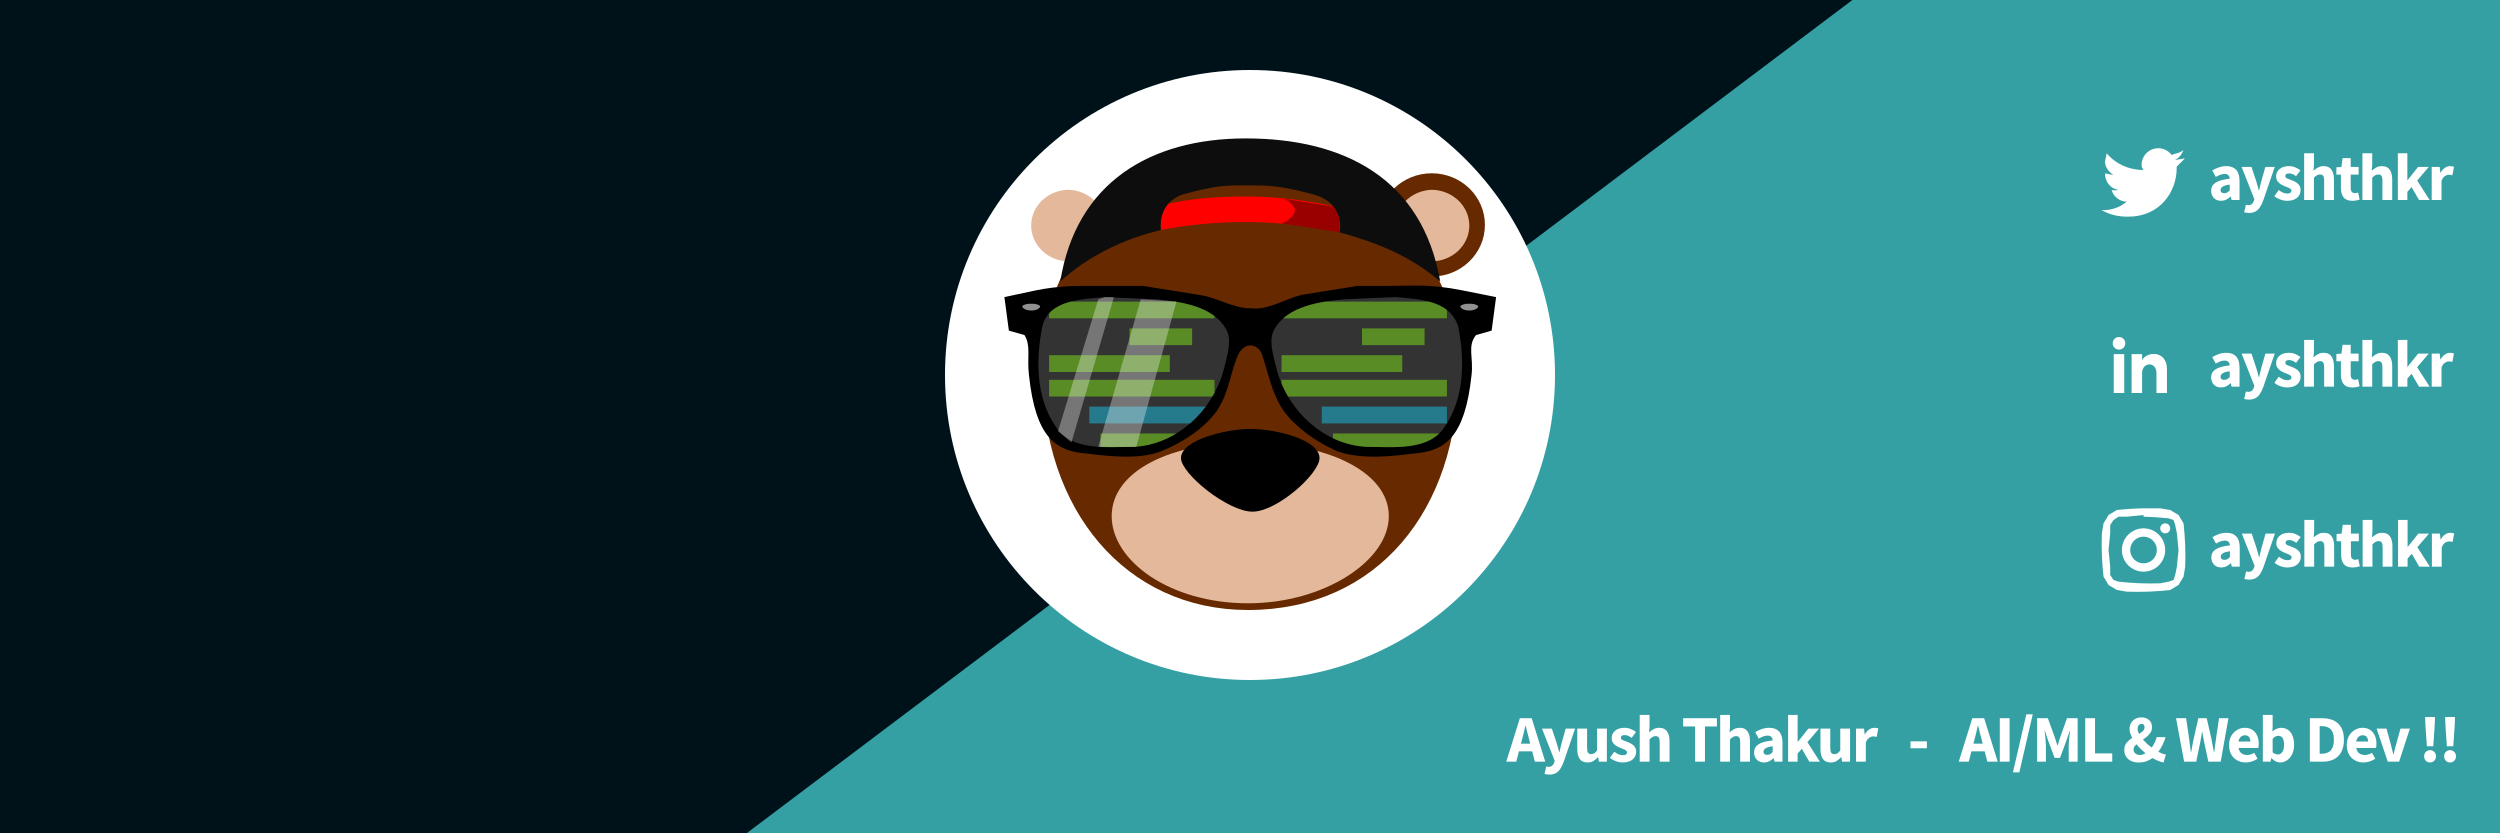 <svg xmlns="http://www.w3.org/2000/svg" xmlns:xlink="http://www.w3.org/1999/xlink" fill="none" height="500" width="1500">
  <g clip-path="url(#clip0)">
    <rect fill="#1E1E1E" height="500" width="1500"/>
    <rect fill="#001219" height="500" width="1500"/>
    <rect fill="#34a0a4" transform="rotate(-37 286 622)" height="759.9" width="1614.3" y="622" x="286"/>
    <circle fill="#fff" r="183" cy="225" cx="750"/>
    <path d="M913.2 443.8L912.56 446.2H918.12L917.52 443.8C917.173 442.493 916.813 441.107 916.44 439.64C916.093 438.173 915.747 436.76 915.4 435.4H915.24C914.92 436.787 914.587 438.213 914.24 439.68C913.92 441.12 913.573 442.493 913.2 443.8ZM903.76 457L911.92 430.92H919L927.16 457H920.92L919.32 450.8H911.36L909.76 457H903.76ZM929.505 464.76C928.918 464.76 928.398 464.72 927.945 464.64C927.518 464.56 927.105 464.467 926.705 464.36L927.745 459.88C927.931 459.907 928.145 459.947 928.385 460C928.625 460.08 928.851 460.12 929.065 460.12C930.051 460.12 930.811 459.88 931.345 459.4C931.878 458.92 932.278 458.293 932.545 457.52L932.825 456.48L925.185 437.16H931.105L933.945 445.68C934.238 446.587 934.505 447.507 934.745 448.44C934.985 449.373 935.238 450.333 935.505 451.32H935.665C935.878 450.387 936.091 449.453 936.305 448.52C936.545 447.56 936.785 446.613 937.025 445.68L939.425 437.16H945.065L938.185 457.2C937.571 458.853 936.891 460.24 936.145 461.36C935.398 462.507 934.491 463.36 933.425 463.92C932.385 464.48 931.078 464.76 929.505 464.76ZM952.524 457.48C950.364 457.48 948.791 456.773 947.804 455.36C946.844 453.92 946.364 451.96 946.364 449.48V437.16H952.244V448.72C952.244 450.133 952.444 451.12 952.844 451.68C953.244 452.213 953.871 452.48 954.724 452.48C955.471 452.48 956.097 452.307 956.604 451.96C957.111 451.613 957.657 451.053 958.244 450.28V437.16H964.124V457H959.324L958.884 454.24H958.764C957.937 455.227 957.031 456.013 956.044 456.6C955.057 457.187 953.884 457.48 952.524 457.48ZM973.538 457.48C972.232 457.48 970.885 457.227 969.498 456.72C968.138 456.213 966.952 455.547 965.938 454.72L968.578 451.04C969.485 451.707 970.352 452.227 971.178 452.6C972.032 452.947 972.872 453.12 973.698 453.12C974.578 453.12 975.218 452.973 975.618 452.68C976.018 452.36 976.218 451.947 976.218 451.44C976.218 450.987 976.018 450.613 975.618 450.32C975.245 450.027 974.752 449.76 974.138 449.52C973.525 449.253 972.872 448.987 972.178 448.72C971.378 448.4 970.578 448 969.778 447.52C969.005 447.04 968.352 446.427 967.818 445.68C967.285 444.907 967.018 443.973 967.018 442.88C967.018 441.04 967.712 439.547 969.098 438.4C970.512 437.253 972.352 436.68 974.618 436.68C976.138 436.68 977.472 436.947 978.618 437.48C979.792 437.987 980.792 438.56 981.618 439.2L978.978 442.72C978.285 442.187 977.592 441.773 976.898 441.48C976.205 441.187 975.512 441.04 974.818 441.04C973.298 441.04 972.538 441.56 972.538 442.6C972.538 443.24 972.912 443.733 973.658 444.08C974.432 444.4 975.325 444.747 976.338 445.12C977.192 445.413 978.018 445.8 978.818 446.28C979.645 446.733 980.325 447.347 980.858 448.12C981.418 448.867 981.698 449.853 981.698 451.08C981.698 452.867 981.005 454.387 979.618 455.64C978.232 456.867 976.205 457.48 973.538 457.48ZM983.833 457V428.96H989.713V435.84L989.433 439.4C990.179 438.733 991.046 438.12 992.033 437.56C993.046 436.973 994.219 436.68 995.553 436.68C997.713 436.68 999.273 437.4 1000.23 438.84C1001.22 440.253 1001.71 442.2 1001.71 444.68V457H995.833V445.44C995.833 444 995.633 443.013 995.233 442.48C994.859 441.947 994.246 441.68 993.393 441.68C992.646 441.68 992.006 441.853 991.473 442.2C990.939 442.52 990.353 442.987 989.713 443.6V457H983.833ZM1017.05 457V435.88H1009.89V430.92H1030.13V435.88H1022.97V457H1017.05ZM1032.12 457V428.96H1038V435.84L1037.72 439.4C1038.47 438.733 1039.33 438.12 1040.32 437.56C1041.33 436.973 1042.51 436.68 1043.84 436.68C1046 436.68 1047.56 437.4 1048.52 438.84C1049.51 440.253 1050 442.2 1050 444.68V457H1044.12V445.44C1044.12 444 1043.92 443.013 1043.52 442.48C1043.15 441.947 1042.53 441.68 1041.68 441.68C1040.93 441.68 1040.29 441.853 1039.76 442.2C1039.23 442.52 1038.64 442.987 1038 443.6V457H1032.12ZM1058.37 457.48C1056.56 457.48 1055.12 456.907 1054.05 455.76C1052.98 454.587 1052.45 453.16 1052.45 451.48C1052.45 449.4 1053.33 447.773 1055.09 446.6C1056.85 445.427 1059.69 444.64 1063.61 444.24C1063.56 443.36 1063.29 442.667 1062.81 442.16C1062.36 441.627 1061.58 441.36 1060.49 441.36C1059.66 441.36 1058.82 441.52 1057.97 441.84C1057.12 442.16 1056.21 442.6 1055.25 443.16L1053.13 439.28C1054.38 438.507 1055.72 437.88 1057.13 437.4C1058.57 436.92 1060.06 436.68 1061.61 436.68C1064.14 436.68 1066.09 437.413 1067.45 438.88C1068.81 440.347 1069.49 442.6 1069.49 445.64V457H1064.69L1064.29 454.96H1064.13C1063.3 455.707 1062.41 456.32 1061.45 456.8C1060.52 457.253 1059.49 457.48 1058.37 457.48ZM1060.37 452.92C1061.04 452.92 1061.61 452.773 1062.09 452.48C1062.6 452.16 1063.1 451.747 1063.61 451.24V447.76C1061.53 448.027 1060.09 448.453 1059.29 449.04C1058.49 449.6 1058.09 450.267 1058.09 451.04C1058.09 451.68 1058.29 452.16 1058.69 452.48C1059.12 452.773 1059.68 452.92 1060.37 452.92ZM1072.86 457V428.96H1078.58V445.04H1078.74L1085.02 437.16H1091.42L1084.46 445.32L1091.94 457H1085.58L1081.1 449.28L1078.58 452.12V457H1072.86ZM1098.44 457.48C1096.28 457.48 1094.7 456.773 1093.72 455.36C1092.76 453.92 1092.28 451.96 1092.28 449.48V437.16H1098.16V448.72C1098.16 450.133 1098.36 451.12 1098.76 451.68C1099.16 452.213 1099.78 452.48 1100.64 452.48C1101.38 452.48 1102.01 452.307 1102.52 451.96C1103.02 451.613 1103.57 451.053 1104.16 450.28V437.16H1110.04V457H1105.24L1104.8 454.24H1104.68C1103.85 455.227 1102.94 456.013 1101.96 456.6C1100.97 457.187 1099.8 457.48 1098.44 457.48ZM1113.61 457V437.16H1118.41L1118.81 440.64H1118.97C1119.69 439.307 1120.56 438.32 1121.57 437.68C1122.58 437.013 1123.6 436.68 1124.61 436.68C1125.17 436.68 1125.64 436.72 1126.01 436.8C1126.38 436.853 1126.7 436.947 1126.97 437.08L1126.01 442.16C1125.66 442.053 1125.32 441.973 1124.97 441.92C1124.65 441.867 1124.28 441.84 1123.85 441.84C1123.1 441.84 1122.32 442.12 1121.49 442.68C1120.69 443.213 1120.02 444.147 1119.49 445.48V457H1113.61ZM1146.29 448.96V444.8H1156.13V448.96H1146.29ZM1184.68 443.8L1184.04 446.2H1189.6L1189 443.8C1188.65 442.493 1188.29 441.107 1187.92 439.64C1187.57 438.173 1187.22 436.76 1186.88 435.4H1186.72C1186.4 436.787 1186.06 438.213 1185.72 439.68C1185.4 441.12 1185.05 442.493 1184.68 443.8ZM1175.24 457L1183.4 430.92H1190.48L1198.64 457H1192.4L1190.8 450.8H1182.84L1181.24 457H1175.24ZM1199.88 457V430.92H1205.76V457H1199.88ZM1207.76 463.4L1215.8 428.6H1219.64L1211.6 463.4H1207.76ZM1222.27 457V430.92H1228.71L1232.91 442.52C1233.18 443.267 1233.43 444.053 1233.67 444.88C1233.91 445.707 1234.16 446.52 1234.43 447.32H1234.59C1234.86 446.52 1235.1 445.707 1235.31 444.88C1235.55 444.053 1235.8 443.267 1236.07 442.52L1240.19 430.92H1246.59V457H1241.23V447.44C1241.23 446.587 1241.27 445.64 1241.35 444.6C1241.46 443.533 1241.56 442.467 1241.67 441.4C1241.8 440.333 1241.91 439.387 1241.99 438.56H1241.83L1239.71 444.76L1235.99 454.72H1232.75L1229.03 444.76L1226.95 438.56H1226.79C1226.9 439.387 1227 440.333 1227.11 441.4C1227.22 442.467 1227.31 443.533 1227.39 444.6C1227.5 445.64 1227.55 446.587 1227.55 447.44V457H1222.27ZM1251.14 457V430.92H1257.02V452.04H1267.34V457H1251.14ZM1282.57 437.24C1282.57 437.72 1282.64 438.227 1282.77 438.76C1282.93 439.293 1283.14 439.827 1283.41 440.36C1284.34 439.8 1285.13 439.213 1285.77 438.6C1286.41 437.987 1286.73 437.24 1286.73 436.36C1286.73 435.747 1286.58 435.253 1286.29 434.88C1286 434.507 1285.54 434.32 1284.93 434.32C1284.26 434.32 1283.7 434.587 1283.25 435.12C1282.8 435.627 1282.57 436.333 1282.57 437.24ZM1283.25 457.48C1281.36 457.48 1279.76 457.147 1278.45 456.48C1277.17 455.787 1276.2 454.88 1275.53 453.76C1274.89 452.613 1274.57 451.373 1274.57 450.04C1274.57 448.227 1275.04 446.76 1275.97 445.64C1276.93 444.493 1278.05 443.507 1279.33 442.68C1278.82 441.747 1278.42 440.827 1278.13 439.92C1277.86 438.987 1277.73 438.107 1277.73 437.28C1277.73 436.027 1278.01 434.893 1278.57 433.88C1279.16 432.84 1279.98 432.013 1281.05 431.4C1282.12 430.76 1283.37 430.44 1284.81 430.44C1286.78 430.44 1288.34 430.973 1289.49 432.04C1290.64 433.107 1291.21 434.547 1291.21 436.36C1291.21 437.48 1290.94 438.493 1290.41 439.4C1289.88 440.28 1289.2 441.08 1288.37 441.8C1287.54 442.493 1286.68 443.147 1285.77 443.76C1286.52 444.613 1287.33 445.453 1288.21 446.28C1289.12 447.08 1290.05 447.827 1291.01 448.52C1291.68 447.667 1292.26 446.72 1292.77 445.68C1293.28 444.64 1293.69 443.507 1294.01 442.28H1299.37C1298.89 443.853 1298.29 445.373 1297.57 446.84C1296.88 448.307 1296.02 449.72 1295.01 451.08C1295.84 451.507 1296.62 451.867 1297.37 452.16C1298.14 452.427 1298.86 452.613 1299.53 452.72L1298.13 457.48C1297.06 457.267 1295.96 456.933 1294.81 456.48C1293.69 456.027 1292.57 455.48 1291.45 454.84C1290.36 455.667 1289.13 456.32 1287.77 456.8C1286.41 457.253 1284.9 457.48 1283.25 457.48ZM1280.13 449.68C1280.13 450.667 1280.49 451.467 1281.21 452.08C1281.93 452.693 1282.86 453 1284.01 453C1285.1 453 1286.2 452.653 1287.29 451.96C1286.3 451.133 1285.34 450.267 1284.41 449.36C1283.5 448.453 1282.66 447.52 1281.89 446.56C1281.38 447.013 1280.96 447.493 1280.61 448C1280.29 448.507 1280.13 449.067 1280.13 449.68ZM1310.46 457L1305.62 430.92H1311.66L1313.46 443.12C1313.62 444.48 1313.79 445.853 1313.98 447.24C1314.16 448.6 1314.34 449.973 1314.5 451.36H1314.66C1314.92 449.973 1315.18 448.6 1315.42 447.24C1315.68 445.853 1315.95 444.48 1316.22 443.12L1319.02 430.92H1324.02L1326.82 443.12C1327.08 444.427 1327.34 445.773 1327.58 447.16C1327.84 448.547 1328.11 449.947 1328.38 451.36H1328.54C1328.72 449.947 1328.9 448.56 1329.06 447.2C1329.24 445.813 1329.43 444.453 1329.62 443.12L1331.42 430.92H1337.06L1332.42 457H1325.02L1322.46 445.16C1322.24 444.147 1322.04 443.133 1321.86 442.12C1321.7 441.08 1321.55 440.08 1321.42 439.12H1321.26C1321.1 440.08 1320.92 441.08 1320.74 442.12C1320.58 443.133 1320.39 444.147 1320.18 445.16L1317.74 457H1310.46ZM1347.48 457.48C1345.58 457.48 1343.88 457.067 1342.36 456.24C1340.84 455.413 1339.64 454.227 1338.76 452.68C1337.88 451.133 1337.44 449.267 1337.44 447.08C1337.44 444.92 1337.88 443.067 1338.76 441.52C1339.66 439.973 1340.84 438.787 1342.28 437.96C1343.72 437.107 1345.22 436.68 1346.8 436.68C1348.69 436.68 1350.25 437.107 1351.48 437.96C1352.73 438.787 1353.66 439.92 1354.28 441.36C1354.92 442.773 1355.24 444.387 1355.24 446.2C1355.24 446.707 1355.21 447.213 1355.16 447.72C1355.1 448.2 1355.05 448.56 1355 448.8H1343.12C1343.38 450.24 1343.98 451.307 1344.92 452C1345.85 452.667 1346.97 453 1348.28 453C1349.69 453 1351.12 452.56 1352.56 451.68L1354.52 455.24C1353.5 455.933 1352.37 456.48 1351.12 456.88C1349.86 457.28 1348.65 457.48 1347.48 457.48ZM1343.08 444.92H1350.24C1350.24 443.827 1349.97 442.933 1349.44 442.24C1348.93 441.52 1348.09 441.16 1346.92 441.16C1346.01 441.16 1345.2 441.48 1344.48 442.12C1343.76 442.733 1343.29 443.667 1343.08 444.92ZM1368.1 457.48C1367.22 457.48 1366.33 457.267 1365.42 456.84C1364.54 456.387 1363.71 455.733 1362.94 454.88H1362.78L1362.3 457H1357.7V428.96H1363.58V435.84L1363.42 438.88C1364.19 438.187 1365.03 437.653 1365.94 437.28C1366.85 436.88 1367.75 436.68 1368.66 436.68C1370.26 436.68 1371.65 437.093 1372.82 437.92C1373.99 438.747 1374.89 439.92 1375.5 441.44C1376.14 442.933 1376.46 444.693 1376.46 446.72C1376.46 448.987 1376.06 450.933 1375.26 452.56C1374.46 454.16 1373.42 455.387 1372.14 456.24C1370.89 457.067 1369.54 457.48 1368.1 457.48ZM1366.74 452.68C1367.75 452.68 1368.62 452.213 1369.34 451.28C1370.06 450.347 1370.42 448.867 1370.42 446.84C1370.42 443.267 1369.27 441.48 1366.98 441.48C1365.81 441.48 1364.67 442.08 1363.58 443.28V451.4C1364.11 451.88 1364.65 452.213 1365.18 452.4C1365.71 452.587 1366.23 452.68 1366.74 452.68ZM1385.92 457V430.92H1393.28C1395.94 430.92 1398.25 431.373 1400.2 432.28C1402.14 433.187 1403.65 434.6 1404.72 436.52C1405.81 438.413 1406.36 440.853 1406.36 443.84C1406.36 446.827 1405.82 449.293 1404.76 451.24C1403.69 453.187 1402.2 454.64 1400.28 455.6C1398.38 456.533 1396.16 457 1393.6 457H1385.92ZM1391.8 452.24H1392.92C1394.41 452.24 1395.7 451.973 1396.8 451.44C1397.92 450.907 1398.78 450.027 1399.4 448.8C1400.01 447.573 1400.32 445.92 1400.32 443.84C1400.32 441.76 1400.01 440.133 1399.4 438.96C1398.78 437.76 1397.92 436.92 1396.8 436.44C1395.7 435.933 1394.41 435.68 1392.92 435.68H1391.8V452.24ZM1418.11 457.48C1416.21 457.48 1414.51 457.067 1412.99 456.24C1411.47 455.413 1410.27 454.227 1409.39 452.68C1408.51 451.133 1408.07 449.267 1408.07 447.08C1408.07 444.92 1408.51 443.067 1409.39 441.52C1410.29 439.973 1411.47 438.787 1412.91 437.96C1414.35 437.107 1415.85 436.68 1417.43 436.68C1419.32 436.68 1420.88 437.107 1422.11 437.96C1423.36 438.787 1424.29 439.92 1424.91 441.36C1425.55 442.773 1425.87 444.387 1425.87 446.2C1425.87 446.707 1425.84 447.213 1425.79 447.72C1425.73 448.2 1425.68 448.56 1425.63 448.8H1413.75C1414.01 450.24 1414.61 451.307 1415.55 452C1416.48 452.667 1417.6 453 1418.91 453C1420.32 453 1421.75 452.56 1423.19 451.68L1425.15 455.24C1424.13 455.933 1423 456.48 1421.75 456.88C1420.49 457.28 1419.28 457.48 1418.11 457.48ZM1413.71 444.92H1420.87C1420.87 443.827 1420.6 442.933 1420.07 442.24C1419.56 441.52 1418.72 441.16 1417.55 441.16C1416.64 441.16 1415.83 441.48 1415.11 442.12C1414.39 442.733 1413.92 443.667 1413.71 444.92ZM1432.66 457L1425.98 437.16H1431.9L1434.46 446.52C1434.72 447.507 1434.98 448.52 1435.22 449.56C1435.48 450.573 1435.75 451.6 1436.02 452.64H1436.18C1436.42 451.6 1436.66 450.573 1436.9 449.56C1437.16 448.52 1437.43 447.507 1437.7 446.52L1440.3 437.16H1445.94L1439.46 457H1432.66ZM1456.12 447.76L1455.28 435.52L1455.08 430.2H1461L1460.8 435.52L1459.96 447.76H1456.12ZM1458.04 457.48C1457.03 457.48 1456.18 457.133 1455.48 456.44C1454.82 455.72 1454.48 454.84 1454.48 453.8C1454.48 452.733 1454.82 451.853 1455.48 451.16C1456.18 450.44 1457.03 450.08 1458.04 450.08C1459.06 450.08 1459.9 450.44 1460.56 451.16C1461.26 451.853 1461.6 452.733 1461.6 453.8C1461.6 454.84 1461.26 455.72 1460.56 456.44C1459.9 457.133 1459.06 457.48 1458.04 457.48ZM1468.12 447.76L1467.28 435.52L1467.08 430.2H1473L1472.8 435.52L1471.96 447.76H1468.12ZM1470.04 457.48C1469.02 457.48 1468.17 457.133 1467.48 456.44C1466.81 455.72 1466.48 454.84 1466.48 453.8C1466.48 452.733 1466.81 451.853 1467.48 451.16C1468.17 450.44 1469.02 450.08 1470.04 450.08C1471.05 450.08 1471.89 450.44 1472.56 451.16C1473.25 451.853 1473.6 452.733 1473.6 453.8C1473.6 454.84 1473.25 455.72 1472.56 456.44C1471.89 457.133 1471.05 457.48 1470.04 457.48Z" fill="white"/>
    <path d="M1332.6 232.48C1330.79 232.48 1329.35 231.907 1328.28 230.76C1327.21 229.587 1326.68 228.16 1326.68 226.48C1326.68 224.4 1327.56 222.773 1329.32 221.6C1331.08 220.427 1333.92 219.64 1337.84 219.24C1337.79 218.36 1337.52 217.667 1337.04 217.16C1336.59 216.627 1335.81 216.36 1334.72 216.36C1333.89 216.36 1333.05 216.52 1332.2 216.84C1331.35 217.16 1330.44 217.6 1329.48 218.16L1327.36 214.28C1328.61 213.507 1329.95 212.88 1331.36 212.4C1332.8 211.92 1334.29 211.68 1335.84 211.68C1338.37 211.68 1340.32 212.413 1341.68 213.88C1343.04 215.347 1343.72 217.6 1343.72 220.64V232H1338.92L1338.52 229.96H1338.36C1337.53 230.707 1336.64 231.32 1335.68 231.8C1334.75 232.253 1333.72 232.48 1332.6 232.48ZM1334.6 227.92C1335.27 227.92 1335.84 227.773 1336.32 227.48C1336.83 227.16 1337.33 226.747 1337.84 226.24V222.76C1335.76 223.027 1334.32 223.453 1333.52 224.04C1332.72 224.6 1332.32 225.267 1332.32 226.04C1332.32 226.68 1332.52 227.16 1332.92 227.48C1333.35 227.773 1333.91 227.92 1334.6 227.92ZM1349.29 239.76C1348.71 239.76 1348.19 239.72 1347.73 239.64C1347.31 239.56 1346.89 239.467 1346.49 239.36L1347.53 234.88C1347.72 234.907 1347.93 234.947 1348.17 235C1348.41 235.08 1348.64 235.12 1348.85 235.12C1349.84 235.12 1350.6 234.88 1351.13 234.4C1351.67 233.92 1352.07 233.293 1352.33 232.52L1352.61 231.48L1344.97 212.16H1350.89L1353.73 220.68C1354.03 221.587 1354.29 222.507 1354.53 223.44C1354.77 224.373 1355.03 225.333 1355.29 226.32H1355.45C1355.67 225.387 1355.88 224.453 1356.09 223.52C1356.33 222.56 1356.57 221.613 1356.81 220.68L1359.21 212.16H1364.85L1357.97 232.2C1357.36 233.853 1356.68 235.24 1355.93 236.36C1355.19 237.507 1354.28 238.36 1353.21 238.92C1352.17 239.48 1350.87 239.76 1349.29 239.76ZM1372.19 232.48C1370.89 232.48 1369.54 232.227 1368.15 231.72C1366.79 231.213 1365.61 230.547 1364.59 229.72L1367.23 226.04C1368.14 226.707 1369.01 227.227 1369.83 227.6C1370.69 227.947 1371.53 228.12 1372.35 228.12C1373.23 228.12 1373.87 227.973 1374.27 227.68C1374.67 227.36 1374.87 226.947 1374.87 226.44C1374.87 225.987 1374.67 225.613 1374.27 225.32C1373.9 225.027 1373.41 224.76 1372.79 224.52C1372.18 224.253 1371.53 223.987 1370.83 223.72C1370.03 223.4 1369.23 223 1368.43 222.52C1367.66 222.04 1367.01 221.427 1366.47 220.68C1365.94 219.907 1365.67 218.973 1365.67 217.88C1365.67 216.04 1366.37 214.547 1367.75 213.4C1369.17 212.253 1371.01 211.68 1373.27 211.68C1374.79 211.68 1376.13 211.947 1377.27 212.48C1378.45 212.987 1379.45 213.56 1380.27 214.2L1377.63 217.72C1376.94 217.187 1376.25 216.773 1375.55 216.48C1374.86 216.187 1374.17 216.04 1373.47 216.04C1371.95 216.04 1371.19 216.56 1371.19 217.6C1371.19 218.24 1371.57 218.733 1372.31 219.08C1373.09 219.4 1373.98 219.747 1374.99 220.12C1375.85 220.413 1376.67 220.8 1377.47 221.28C1378.3 221.733 1378.98 222.347 1379.51 223.12C1380.07 223.867 1380.35 224.853 1380.35 226.08C1380.35 227.867 1379.66 229.387 1378.27 230.64C1376.89 231.867 1374.86 232.48 1372.19 232.48ZM1382.49 232V203.96H1388.37V210.84L1388.09 214.4C1388.83 213.733 1389.7 213.12 1390.69 212.56C1391.7 211.973 1392.87 211.68 1394.21 211.68C1396.37 211.68 1397.93 212.4 1398.89 213.84C1399.87 215.253 1400.37 217.2 1400.37 219.68V232H1394.49V220.44C1394.49 219 1394.29 218.013 1393.89 217.48C1393.51 216.947 1392.9 216.68 1392.05 216.68C1391.3 216.68 1390.66 216.853 1390.13 217.2C1389.59 217.52 1389.01 217.987 1388.37 218.6V232H1382.49ZM1411.38 232.48C1408.93 232.48 1407.17 231.773 1406.1 230.36C1405.06 228.947 1404.54 227.093 1404.54 224.8V216.76H1401.82V212.4L1404.86 212.16L1405.54 206.88H1410.42V212.16H1415.18V216.76H1410.42V224.72C1410.42 225.84 1410.65 226.653 1411.1 227.16C1411.58 227.64 1412.21 227.88 1412.98 227.88C1413.3 227.88 1413.62 227.84 1413.94 227.76C1414.29 227.68 1414.59 227.587 1414.86 227.48L1415.78 231.76C1415.27 231.92 1414.65 232.08 1413.9 232.24C1413.18 232.4 1412.34 232.48 1411.38 232.48ZM1417.45 232V203.96H1423.33V210.84L1423.05 214.4C1423.8 213.733 1424.66 213.12 1425.65 212.56C1426.66 211.973 1427.84 211.68 1429.17 211.68C1431.33 211.68 1432.89 212.4 1433.85 213.84C1434.84 215.253 1435.33 217.2 1435.33 219.68V232H1429.45V220.44C1429.45 219 1429.25 218.013 1428.85 217.48C1428.48 216.947 1427.86 216.68 1427.01 216.68C1426.26 216.68 1425.62 216.853 1425.09 217.2C1424.56 217.52 1423.97 217.987 1423.33 218.6V232H1417.45ZM1438.7 232V203.96H1444.42V220.04H1444.58L1450.86 212.16H1457.26L1450.3 220.32L1457.78 232H1451.42L1446.94 224.28L1444.42 227.12V232H1438.7ZM1459.02 232V212.16H1463.82L1464.22 215.64H1464.38C1465.1 214.307 1465.96 213.32 1466.98 212.68C1467.99 212.013 1469 211.68 1470.02 211.68C1470.58 211.68 1471.04 211.72 1471.42 211.8C1471.79 211.853 1472.11 211.947 1472.38 212.08L1471.42 217.16C1471.07 217.053 1470.72 216.973 1470.38 216.92C1470.06 216.867 1469.68 216.84 1469.26 216.84C1468.51 216.84 1467.72 217.12 1466.9 217.68C1466.1 218.213 1465.43 219.147 1464.9 220.48V232H1459.02Z" fill="white"/>
    <g clip-path="url(#clip1_1_26)">
    <path d="M1268.25 235.8H1274.55V212.49H1268.25V235.8ZM1271.4 202.2C1269.3 202.2 1267.62 203.88 1267.62 205.98C1267.62 208.08 1269.3 209.76 1271.4 209.76C1273.5 209.76 1275.18 208.08 1275.18 205.98C1275.18 203.88 1273.5 202.2 1271.4 202.2ZM1285.26 216.06V212.49H1278.96V235.8H1285.26V223.83C1285.26 217.11 1293.87 216.69 1293.87 223.83V235.8H1300.17V221.52C1300.17 210.18 1288.2 210.6 1285.26 216.06Z" fill="white"/>
    </g>
    <path d="M1332.72 340.48C1330.91 340.48 1329.47 339.907 1328.4 338.76C1327.34 337.587 1326.8 336.16 1326.8 334.48C1326.8 332.4 1327.68 330.773 1329.44 329.6C1331.2 328.427 1334.04 327.64 1337.96 327.24C1337.91 326.36 1337.64 325.667 1337.16 325.16C1336.71 324.627 1335.94 324.36 1334.84 324.36C1334.02 324.36 1333.18 324.52 1332.32 324.84C1331.47 325.16 1330.56 325.6 1329.6 326.16L1327.48 322.28C1328.74 321.507 1330.07 320.88 1331.48 320.4C1332.92 319.92 1334.42 319.68 1335.96 319.68C1338.5 319.68 1340.44 320.413 1341.8 321.88C1343.16 323.347 1343.84 325.6 1343.84 328.64V340H1339.04L1338.64 337.96H1338.48C1337.66 338.707 1336.76 339.32 1335.8 339.8C1334.87 340.253 1333.84 340.48 1332.72 340.48ZM1334.72 335.92C1335.39 335.92 1335.96 335.773 1336.44 335.48C1336.95 335.16 1337.46 334.747 1337.96 334.24V330.76C1335.88 331.027 1334.44 331.453 1333.64 332.04C1332.84 332.6 1332.44 333.267 1332.44 334.04C1332.44 334.68 1332.64 335.16 1333.04 335.48C1333.47 335.773 1334.03 335.92 1334.72 335.92ZM1349.42 347.76C1348.83 347.76 1348.31 347.72 1347.86 347.64C1347.43 347.56 1347.02 347.467 1346.62 347.36L1347.66 342.88C1347.84 342.907 1348.06 342.947 1348.3 343C1348.54 343.08 1348.76 343.12 1348.98 343.12C1349.96 343.12 1350.72 342.88 1351.26 342.4C1351.79 341.92 1352.19 341.293 1352.46 340.52L1352.74 339.48L1345.1 320.16H1351.02L1353.86 328.68C1354.15 329.587 1354.42 330.507 1354.66 331.44C1354.9 332.373 1355.15 333.333 1355.42 334.32H1355.58C1355.79 333.387 1356 332.453 1356.22 331.52C1356.46 330.56 1356.7 329.613 1356.94 328.68L1359.34 320.16H1364.98L1358.1 340.2C1357.48 341.853 1356.8 343.24 1356.06 344.36C1355.31 345.507 1354.4 346.36 1353.34 346.92C1352.3 347.48 1350.99 347.76 1349.42 347.76ZM1372.32 340.48C1371.01 340.48 1369.66 340.227 1368.28 339.72C1366.92 339.213 1365.73 338.547 1364.72 337.72L1367.36 334.04C1368.26 334.707 1369.13 335.227 1369.96 335.6C1370.81 335.947 1371.65 336.12 1372.48 336.12C1373.36 336.12 1374 335.973 1374.4 335.68C1374.8 335.36 1375 334.947 1375 334.44C1375 333.987 1374.8 333.613 1374.4 333.32C1374.02 333.027 1373.53 332.76 1372.92 332.52C1372.3 332.253 1371.65 331.987 1370.96 331.72C1370.16 331.4 1369.36 331 1368.56 330.52C1367.78 330.04 1367.13 329.427 1366.6 328.68C1366.06 327.907 1365.8 326.973 1365.8 325.88C1365.8 324.04 1366.49 322.547 1367.88 321.4C1369.29 320.253 1371.13 319.68 1373.4 319.68C1374.92 319.68 1376.25 319.947 1377.4 320.48C1378.57 320.987 1379.57 321.56 1380.4 322.2L1377.76 325.72C1377.06 325.187 1376.37 324.773 1375.68 324.48C1374.98 324.187 1374.29 324.04 1373.6 324.04C1372.08 324.04 1371.32 324.56 1371.32 325.6C1371.32 326.24 1371.69 326.733 1372.44 327.08C1373.21 327.4 1374.1 327.747 1375.12 328.12C1375.97 328.413 1376.8 328.8 1377.6 329.28C1378.42 329.733 1379.1 330.347 1379.64 331.12C1380.2 331.867 1380.48 332.853 1380.48 334.08C1380.48 335.867 1379.78 337.387 1378.4 338.64C1377.01 339.867 1374.98 340.48 1372.32 340.48ZM1382.61 340V311.96H1388.49V318.84L1388.21 322.4C1388.96 321.733 1389.82 321.12 1390.81 320.56C1391.82 319.973 1393 319.68 1394.33 319.68C1396.49 319.68 1398.05 320.4 1399.01 321.84C1400 323.253 1400.49 325.2 1400.49 327.68V340H1394.61V328.44C1394.61 327 1394.41 326.013 1394.01 325.48C1393.64 324.947 1393.02 324.68 1392.17 324.68C1391.42 324.68 1390.78 324.853 1390.25 325.2C1389.72 325.52 1389.13 325.987 1388.49 326.6V340H1382.61ZM1411.5 340.48C1409.05 340.48 1407.29 339.773 1406.22 338.36C1405.18 336.947 1404.66 335.093 1404.66 332.8V324.76H1401.94V320.4L1404.98 320.16L1405.66 314.88H1410.54V320.16H1415.3V324.76H1410.54V332.72C1410.54 333.84 1410.77 334.653 1411.22 335.16C1411.7 335.64 1412.33 335.88 1413.1 335.88C1413.42 335.88 1413.74 335.84 1414.06 335.76C1414.41 335.68 1414.72 335.587 1414.98 335.48L1415.9 339.76C1415.4 339.92 1414.77 340.08 1414.02 340.24C1413.3 340.4 1412.46 340.48 1411.5 340.48ZM1417.58 340V311.96H1423.46V318.84L1423.18 322.4C1423.92 321.733 1424.79 321.12 1425.78 320.56C1426.79 319.973 1427.96 319.68 1429.3 319.68C1431.46 319.68 1433.02 320.4 1433.98 321.84C1434.96 323.253 1435.46 325.2 1435.46 327.68V340H1429.58V328.44C1429.58 327 1429.38 326.013 1428.98 325.48C1428.6 324.947 1427.99 324.68 1427.14 324.68C1426.39 324.68 1425.75 324.853 1425.22 325.2C1424.68 325.52 1424.1 325.987 1423.46 326.6V340H1417.58ZM1438.83 340V311.96H1444.55V328.04H1444.71L1450.99 320.16H1457.39L1450.43 328.32L1457.91 340H1451.55L1447.07 332.28L1444.55 335.12V340H1438.83ZM1459.14 340V320.16H1463.94L1464.34 323.64H1464.5C1465.22 322.307 1466.09 321.32 1467.1 320.68C1468.11 320.013 1469.13 319.68 1470.14 319.68C1470.7 319.68 1471.17 319.72 1471.54 319.8C1471.91 319.853 1472.23 319.947 1472.5 320.08L1471.54 325.16C1471.19 325.053 1470.85 324.973 1470.5 324.92C1470.18 324.867 1469.81 324.84 1469.38 324.84C1468.63 324.84 1467.85 325.12 1467.02 325.68C1466.22 326.213 1465.55 327.147 1465.02 328.48V340H1459.14Z" fill="white"/>
    <path d="M1286.12 305C1280.78 305.096 1275.44 305.429 1270.12 306L1265.12 309L1262.12 314L1261.12 320C1260.79 328.679 1261.13 337.372 1262.12 346L1265.12 351L1270.12 354L1276.12 355C1284.8 355.316 1293.49 354.982 1302.12 354L1307.12 351L1310.12 346L1311.12 340C1311.42 331.321 1311.09 322.631 1310.12 314L1307.12 309L1302.12 306L1296.12 305H1286.12ZM1286.12 310C1291.14 310.122 1296.14 310.456 1301.12 311L1304.12 312L1305.12 315L1306.12 320L1307.12 330L1306.12 340L1305.12 345L1304.12 348L1301.12 349L1296.12 350C1287.78 350.26 1279.42 349.926 1271.12 349L1268.12 348L1266.12 345V340L1265.12 330L1266.12 320V315L1268.12 312L1271.12 310H1276.12L1286.12 309V310ZM1286.12 317C1282.68 317 1279.37 318.37 1276.93 320.808C1274.49 323.246 1273.12 326.552 1273.12 330C1273.12 333.448 1274.49 336.754 1276.93 339.192C1279.37 341.63 1282.68 343 1286.12 343C1289.57 343 1292.88 341.63 1295.32 339.192C1297.75 336.754 1299.12 333.448 1299.12 330C1299.12 326.552 1297.75 323.246 1295.32 320.808C1292.88 318.37 1289.57 317 1286.12 317ZM1286.12 338C1284 338 1281.97 337.157 1280.47 335.657C1278.97 334.157 1278.12 332.122 1278.12 330C1278.12 327.878 1278.97 325.843 1280.47 324.343C1281.97 322.843 1284 322 1286.12 322C1288.25 322 1290.28 322.843 1291.78 324.343C1293.28 325.843 1294.12 327.878 1294.12 330C1294.12 332.122 1293.28 334.157 1291.78 335.657C1290.28 337.157 1288.25 338 1286.12 338ZM1302.12 317C1302.12 317.796 1301.81 318.559 1301.25 319.121C1300.68 319.684 1299.92 320 1299.12 320C1298.33 320 1297.57 319.684 1297 319.121C1296.44 318.559 1296.12 317.796 1296.12 317C1296.12 316.204 1296.44 315.441 1297 314.879C1297.57 314.316 1298.33 314 1299.12 314C1299.92 314 1300.68 314.316 1301.25 314.879C1301.81 315.441 1302.12 316.204 1302.12 317Z" fill="white"/>
    <path d="M1332.6 120.48C1330.79 120.48 1329.35 119.907 1328.28 118.76C1327.21 117.587 1326.68 116.16 1326.68 114.48C1326.68 112.4 1327.56 110.773 1329.32 109.6C1331.08 108.427 1333.92 107.64 1337.84 107.24C1337.79 106.36 1337.52 105.667 1337.04 105.16C1336.59 104.627 1335.81 104.36 1334.72 104.36C1333.89 104.36 1333.05 104.52 1332.2 104.84C1331.35 105.16 1330.44 105.6 1329.48 106.16L1327.36 102.28C1328.61 101.507 1329.95 100.88 1331.36 100.4C1332.8 99.92 1334.29 99.68 1335.84 99.68C1338.37 99.68 1340.32 100.413 1341.68 101.88C1343.04 103.347 1343.72 105.6 1343.72 108.64V120H1338.92L1338.52 117.96H1338.36C1337.53 118.707 1336.64 119.32 1335.68 119.8C1334.75 120.253 1333.72 120.48 1332.6 120.48ZM1334.6 115.92C1335.27 115.92 1335.84 115.773 1336.32 115.48C1336.83 115.16 1337.33 114.747 1337.84 114.24V110.76C1335.76 111.027 1334.32 111.453 1333.52 112.04C1332.72 112.6 1332.32 113.267 1332.32 114.04C1332.32 114.68 1332.52 115.16 1332.92 115.48C1333.35 115.773 1333.91 115.92 1334.6 115.92ZM1349.29 127.76C1348.71 127.76 1348.19 127.72 1347.73 127.64C1347.31 127.56 1346.89 127.467 1346.49 127.36L1347.53 122.88C1347.72 122.907 1347.93 122.947 1348.17 123C1348.41 123.08 1348.64 123.12 1348.85 123.12C1349.84 123.12 1350.6 122.88 1351.13 122.4C1351.67 121.92 1352.07 121.293 1352.33 120.52L1352.61 119.48L1344.97 100.16H1350.89L1353.73 108.68C1354.03 109.587 1354.29 110.507 1354.53 111.44C1354.77 112.373 1355.03 113.333 1355.29 114.32H1355.45C1355.67 113.387 1355.88 112.453 1356.09 111.52C1356.33 110.56 1356.57 109.613 1356.81 108.68L1359.21 100.16H1364.85L1357.97 120.2C1357.36 121.853 1356.68 123.24 1355.93 124.36C1355.19 125.507 1354.28 126.36 1353.21 126.92C1352.17 127.48 1350.87 127.76 1349.29 127.76ZM1372.19 120.48C1370.89 120.48 1369.54 120.227 1368.15 119.72C1366.79 119.213 1365.61 118.547 1364.59 117.72L1367.23 114.04C1368.14 114.707 1369.01 115.227 1369.83 115.6C1370.69 115.947 1371.53 116.12 1372.35 116.12C1373.23 116.12 1373.87 115.973 1374.27 115.68C1374.67 115.36 1374.87 114.947 1374.87 114.44C1374.87 113.987 1374.67 113.613 1374.27 113.32C1373.9 113.027 1373.41 112.76 1372.79 112.52C1372.18 112.253 1371.53 111.987 1370.83 111.72C1370.03 111.4 1369.23 111 1368.43 110.52C1367.66 110.04 1367.01 109.427 1366.47 108.68C1365.94 107.907 1365.67 106.973 1365.67 105.88C1365.67 104.04 1366.37 102.547 1367.75 101.4C1369.17 100.253 1371.01 99.68 1373.27 99.68C1374.79 99.68 1376.13 99.947 1377.27 100.48C1378.45 100.987 1379.45 101.56 1380.27 102.2L1377.63 105.72C1376.94 105.187 1376.25 104.773 1375.55 104.48C1374.86 104.187 1374.17 104.04 1373.47 104.04C1371.95 104.04 1371.19 104.56 1371.19 105.6C1371.19 106.24 1371.57 106.733 1372.31 107.08C1373.09 107.4 1373.98 107.747 1374.99 108.12C1375.85 108.413 1376.67 108.8 1377.47 109.28C1378.3 109.733 1378.98 110.347 1379.51 111.12C1380.07 111.867 1380.35 112.853 1380.35 114.08C1380.35 115.867 1379.66 117.387 1378.27 118.64C1376.89 119.867 1374.86 120.48 1372.19 120.48ZM1382.49 120V91.96H1388.37V98.84L1388.09 102.4C1388.83 101.733 1389.7 101.12 1390.69 100.56C1391.7 99.973 1392.87 99.68 1394.21 99.68C1396.37 99.68 1397.93 100.4 1398.89 101.84C1399.87 103.253 1400.37 105.2 1400.37 107.68V120H1394.49V108.44C1394.49 107 1394.29 106.013 1393.89 105.48C1393.51 104.947 1392.9 104.68 1392.05 104.68C1391.3 104.68 1390.66 104.853 1390.13 105.2C1389.59 105.52 1389.01 105.987 1388.37 106.6V120H1382.49ZM1411.38 120.48C1408.93 120.48 1407.17 119.773 1406.1 118.36C1405.06 116.947 1404.54 115.093 1404.54 112.8V104.76H1401.82V100.4L1404.86 100.16L1405.54 94.88H1410.42V100.16H1415.18V104.76H1410.42V112.72C1410.42 113.84 1410.65 114.653 1411.1 115.16C1411.58 115.64 1412.21 115.88 1412.98 115.88C1413.3 115.88 1413.62 115.84 1413.94 115.76C1414.29 115.68 1414.59 115.587 1414.86 115.48L1415.78 119.76C1415.27 119.92 1414.65 120.08 1413.9 120.24C1413.18 120.4 1412.34 120.48 1411.38 120.48ZM1417.45 120V91.96H1423.33V98.84L1423.05 102.4C1423.8 101.733 1424.66 101.12 1425.65 100.56C1426.66 99.973 1427.84 99.68 1429.17 99.68C1431.33 99.68 1432.89 100.4 1433.85 101.84C1434.84 103.253 1435.33 105.2 1435.33 107.68V120H1429.45V108.44C1429.45 107 1429.25 106.013 1428.85 105.48C1428.48 104.947 1427.86 104.68 1427.01 104.68C1426.26 104.68 1425.62 104.853 1425.09 105.2C1424.56 105.52 1423.97 105.987 1423.33 106.6V120H1417.45ZM1438.7 120V91.96H1444.42V108.04H1444.58L1450.86 100.16H1457.26L1450.3 108.32L1457.78 120H1451.42L1446.94 112.28L1444.42 115.12V120H1438.7ZM1459.02 120V100.16H1463.82L1464.22 103.64H1464.38C1465.1 102.307 1465.96 101.32 1466.98 100.68C1467.99 100.013 1469 99.68 1470.02 99.68C1470.58 99.68 1471.04 99.72 1471.42 99.8C1471.79 99.853 1472.11 99.947 1472.38 100.08L1471.42 105.16C1471.07 105.053 1470.72 104.973 1470.38 104.92C1470.06 104.867 1469.68 104.84 1469.26 104.84C1468.51 104.84 1467.72 105.12 1466.9 105.68C1466.1 106.213 1465.43 107.147 1464.9 108.48V120H1459.02Z" fill="white"/>
    <mask id="mask1_1_26" style="mask-type:luminance" maskUnits="userSpaceOnUse" x="1261" y="85" width="50" height="50">
    <path d="M1311 85H1261V135H1311V85Z" fill="white"/>
    </mask>
    <g mask="url(#mask1_1_26)">
    <path d="M1311 95L1305 96C1307 95 1309 93 1310 90C1308 92 1305 92 1303 93C1301.7 91.228 1299.85 89.934 1297.73 89.32C1295.62 88.705 1293.37 88.804 1291.32 89.601C1289.27 90.399 1287.54 91.85 1286.4 93.729C1285.25 95.609 1284.76 97.813 1285 100L1286 102C1277 102 1269 98 1264 92L1263 97C1263 100 1265 103 1268 105L1263 104C1263 109 1266 113 1271 114C1269.68 114.269 1268.32 114.269 1267 114C1268 118 1272 121 1276 121C1271.84 124.557 1266.46 126.351 1261 126C1266 129 1271 130 1277 130C1296 130 1306 115 1306 101V100L1311 95Z" fill="white"/>
    </g>
    <g transform="translate(549 -975) scale(1.341)">
      <path class="bear__fur" d="M243 894c0 61-36 106-94 106-55 0-92-45-92-106s38-86 91-86 95 25 95 86z"/>
      <path class="bear__muzzle" d="M212 958c0 20-29 39-63 39-35 0-61-19-61-39s26-33 61-33 63 13 63 33z"/>
      <path class="bear__nose" d="M181 932c0 7-19 24-30 24s-32-17-32-24c0-8 20-13 31-13 12 0 31 5 31 13z"/>
      <path class="bear__inner-ear" d="M85 826a17 16 0 00-17-14 17 16 0 00-16 16 17 16 0 0016 16 17 16 0 001 0l3-4a66 66 0 0111-12z"/>
      <ellipse class="bear__outer-ear" ry="23.1" rx="23.8" cy="827.7" cx="-231.2" transform="scale(-1 1)"/>
      <path class="bear__inner-ear" d="M215 826a17 16 0 0116-14 17 16 0 0117 16 17 16 0 01-17 16 17 16 0 01-1 0l-2-4a66 66 0 00-11-12z"/> -->
      <path class="bear__cap-strap" d="M148 815c-14 0-26 1-38 4v11a199 199 0 0180 1v-11c-13-3-27-5-42-5z"/>
      <path class="bear__small-cap-strap" d="M165 816a16 8 0 015 5 16 8 0 01-6 6l26 4v-11z"/>
      <path class="bear__cap" d="M148 789c-43 0-76 20-83 64 12-11 28-19 45-23 0 0-2-12 10-16 15-4 19-4 28-4 10 0 15 0 30 4s12 17 12 17c18 5 32 11 45 22-8-46-43-64-87-64z"/>
      <circle class="bear__eye" cx="97.2" cy="894.1" r="11.2"/>
      <circle class="bear__eye" cy="894.1" cx="201.9" r="11.2"/>
      <path style="fill:none;stroke:#e9afaf;stroke-width:3;stroke-linecap:round;stroke-linejoin:round" class="bear__eyebrows" d="M97 864a21 21 0 01-7 16 21 21 0 01-16 5m130-21a21 21 0 006 16 21 21 0 0016 5"/>
      <path class="shades-frame" d="M77 855c-6 0-13 0-23 2l-14 3 2 15 7 2c3 5 1 10 2 18 3 28 12 34 26 35 8 1 23 3 33-1s19-10 25-18c6-9 6-18 10-26 3-5 8-4 10 0 3 8 4 17 10 26 6 8 15 14 24 18 11 4 26 2 34 1 14-1 23-7 26-35 1-8-2-13 2-18l7-2 2-15-15-3c-15-3-23-2-34-2h-13l-25 4c-8 2-15 7-23 6-8 0-15-5-23-6l-25-4z"/>
      <path style="fill:#333333" class="lens" d="M85 860c-10 1-25 1-28 13-3 15-3 32 6 45 7 11 23 9 35 9 19-1 35-16 40-34 2-8 4-14 1-19-6-10-20-12-31-13z"/>
      <path class="shades-dot" d="M56 864a4 2 0 01-4 2 4 2 0 01-4-2 4 2 0 014-1 4 2 0 014 1"/>
      <path style="fill:#333333" class="lens" d="M215 860c10 1 24 1 28 13 3 15 3 32-6 45-7 11-23 9-35 9-19-1-35-16-40-34-2-8-4-14-1-19 6-10 20-12 31-13z"/>
      <path class="shades-dot" d="M244 864a4 2 0 004 2 4 2 0 004-2 4 2 0 00-4-1 4 2 0 00-4 1"/>
      <g clip-path="url(#spec-left)">
        <use height="100%" width="100%" xlink:href="#code-block"/>
        <use height="100%" width="100%" xlink:href="#code-block" y="284"/>
      </g>
      <g clip-path="url(#spec-right)">
        <use height="100%" width="100%" xlink:href="#code-block" transform="translate(104)"/>
        <use height="100%" width="100%" xlink:href="#code-block" transform="translate(104)" y="284"/>
      </g>
      <path class="lens__shine" d="M101 861l-19 66h17l18-65zm-12-1h-4l-3 1-18 59 6 5z"/>
    </g>
  </g>
  <defs id="defs48">
    <clipPath id="clip0">
      <rect id="rect41" fill="#fff" height="500" width="1500"/>
    </clipPath>
    <clipPath id="clip1">
      <rect id="rect44" transform="translate(1261 188)" fill="#fff" height="50" width="50"/>
    </clipPath>
    <clipPath id="spec-left">
      <path d="M85 860c-10 1-25 1-28 13-3 15-3 32 6 45 7 11 23 9 35 9 19-1 35-16 40-34 2-8 4-14 1-19-6-10-20-12-31-13l-23-1z" fill="#333" id="path5554"/>
    </clipPath>
    <clipPath id="spec-right">
      <path d="M215 860c10 1 24 1 28 13 3 15 3 32-6 45-7 11-23 9-35 9-19-1-35-16-40-34-2-8-4-14-1-19 6-10 20-12 31-13l23-1z" fill="#333" id="path5557"/>
    </clipPath>
    <pattern height="1" width="1" patternContentUnits="objectBoundingBox" id="pattern0">
      <use id="use38" transform="scale(.005)" xlink:href="#image0"/>
    </pattern>
    <style type="text/css" id="style5503">
      svg { --fur: #662900; --ear: #e4b89b; --cap-strap--large: #f00; --cap-strap--small: #900; --cap: #0d0d0d; --dots: rgba(242,242,242,0.6); --frame: #000; --shine: rgba(242,242,242,0.35); --lens: #595959; --code-one: rgba(128,230,25,0.5); --code-two: rgba(229,230,25,0.5); --code-three: rgba(230,25,128,0.5); --code-four: rgba(25,195,230,0.5); } .code-block { -webkit-animation: read 1s infinite linear; animation: read 1s infinite linear; } .code-block rect { fill: rgba(128,230,25,0.5); } .code-block rect:nth-of-type(5) { fill: rgba(25,195,230,0.5); } .code-block rect:nth-of-type(8), .code-block rect:nth-of-type(9) { fill: rgba(229,230,25,0.5); } .code-block rect:nth-of-type(12) { fill: rgba(230,25,128,0.5); } .bear__fur, .bear__outer-ear { fill: #662900; } .bear__inner-ear, .bear__muzzle { fill: #e4b89b; } .bear__cap-strap { fill: #f00; } .bear__small-cap-strap { fill: #900; } .bear__cap { fill: #0d0d0d; } .lens { fill: #595959; } .lens__shine { fill: rgba(242,242,242,0.35); } .shades-dot { fill: rgba(242,242,242,0.6); } .bear__nose, .shades-frame { fill: #000; } @-webkit-keyframes read { to { -webkit-transform: translate(0, -283.5px); transform: translate(0, -283.5px); } } @keyframes read { to { -webkit-transform: translate(0, -283.5px); transform: translate(0, -283.5px); } }
    </style>
    <g class="code-block" id="code-block">
      <rect ry="0" y="862" x="60" height="7.5" width="74" id="rect5505"/>
      <rect ry="0" y="874" x="96" height="7.5" width="28" id="rect5507"/>
      <rect width="54" height="7.5" x="60" y="886" ry="0" id="rect5509"/>
      <rect ry="0" y="897" x="60" height="7.5" width="74" id="rect5511"/>
      <rect width="56" height="7.5" x="78" y="909" ry="0" id="rect5513"/>
      <rect ry="0" y="921" x="83" height="7.5" width="51" id="rect5515"/>
      <rect width="51" height="7.5" x="73" y="932" ry="0" id="rect5517"/>
      <rect ry="0" y="944" x="72" height="7.5" width="62" id="rect5519"/>
      <rect width="74" height="7.5" x="60" y="956" ry="0" id="rect5521"/>
      <rect ry="0" y="967" x="50" height="7.5" width="84" id="rect5523"/>
      <rect width="64" height="7.5" x="60" y="979" ry="0" id="rect5525"/>
      <rect ry="0" y="991" x="60" height="7.5" width="74" id="rect5527"/>
      <rect width="41" height="7.5" x="93" y="1003" ry="0" id="rect5529"/>
      <rect ry="0" y="1014" x="66" height="7.5" width="58" id="rect5531"/>
      <rect width="58" height="7.5" x="56" y="1026" ry="0" id="rect5533"/>
      <rect ry="0" y="1038" x="50" height="7.5" width="74" id="rect5535"/>
      <rect width="46" height="7.5" x="88" y="1049" ry="0" id="rect5537"/>
      <rect ry="0" y="1061" x="105" height="7.5" width="19" id="rect5539"/>
      <rect width="38" height="7.5" x="96" y="1073" ry="0" id="rect5541"/>
      <rect ry="0" y="1084" x="73" height="7.5" width="51" id="rect5543"/>
      <rect ry="0" y="1096" x="88" height="7.5" width="26" id="rect5545"/>
      <rect width="56" height="7.5" x="68" y="1108" ry="0" id="rect5547"/>
      <rect ry="0" y="1120" x="100" height="7.5" width="24" id="rect5549"/>
      <rect width="74" height="7.5" x="50" y="1131" ry="0" id="rect5551"/>
    </g>
  </defs>
</svg>
